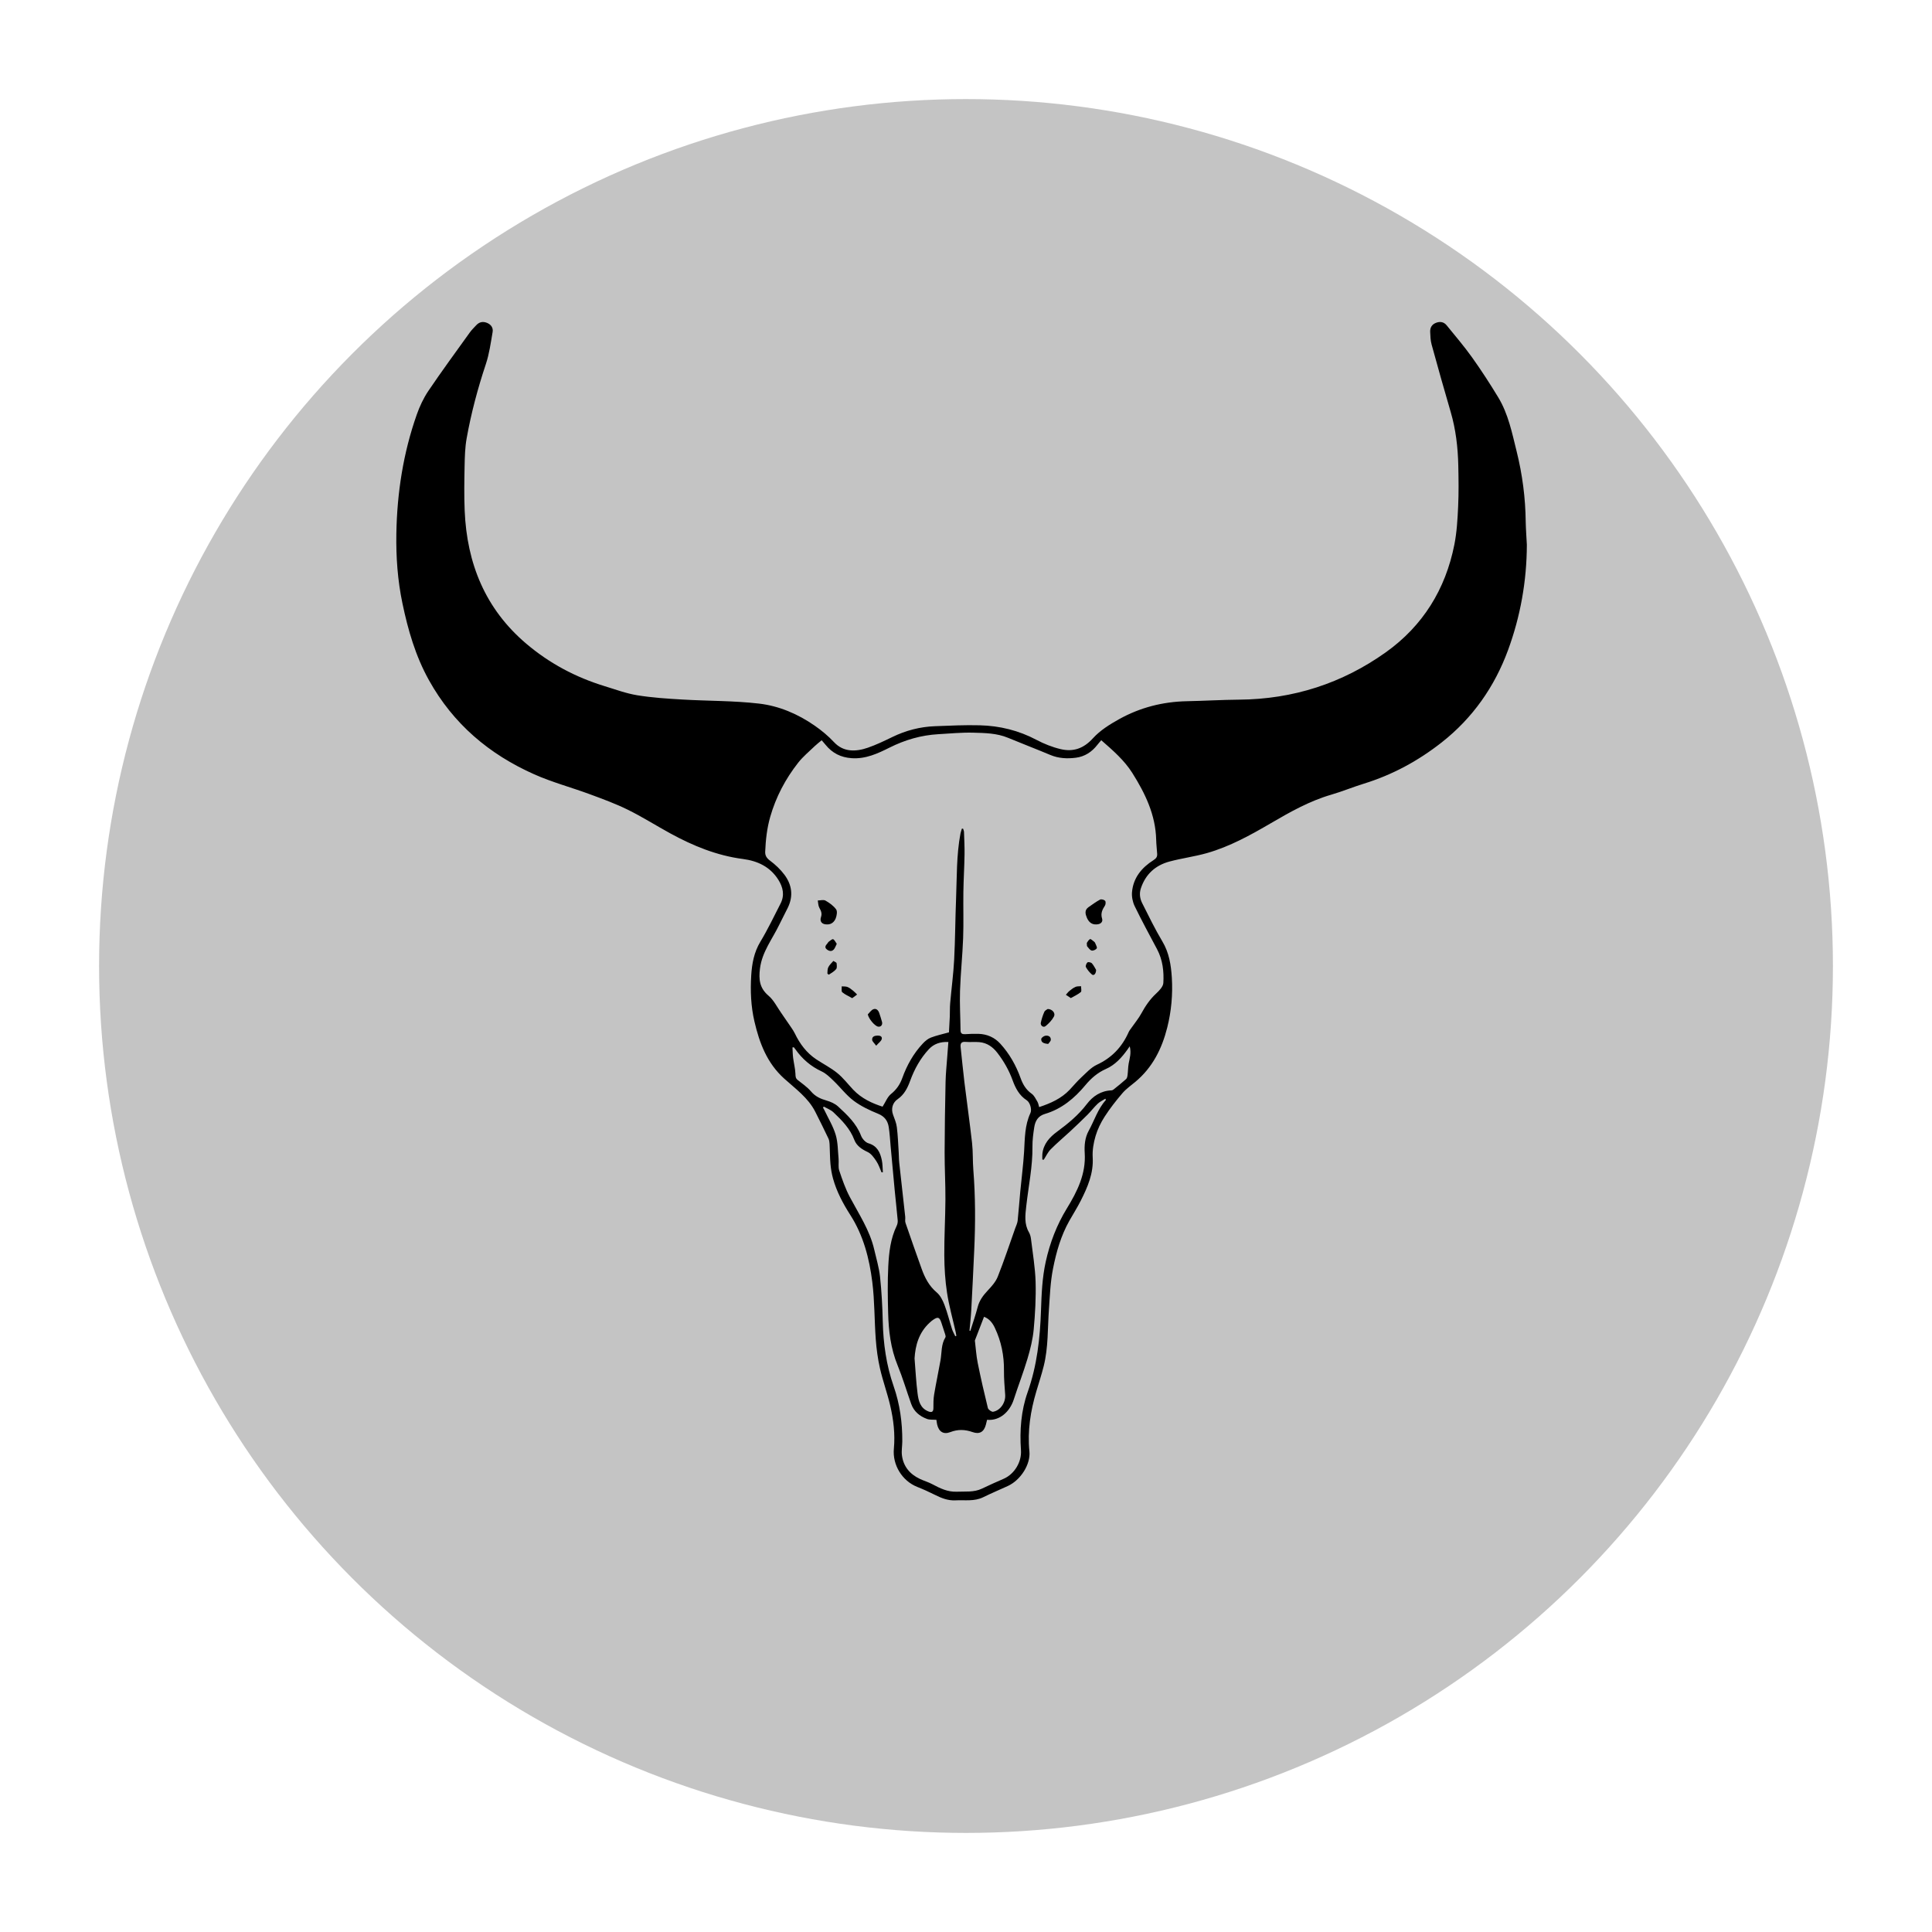 <svg width="78" height="78" viewBox="0 0 78 78" fill="none" xmlns="http://www.w3.org/2000/svg">
<g filter="url(#filter0_d)">
<circle cx="39" cy="35" r="35" fill="#C4C4C4"/>
</g>
<path d="M61.643 21.994C61.639 23.46 61.383 24.89 60.881 26.254C60.339 27.725 59.459 28.987 58.207 29.971C57.257 30.718 56.217 31.282 55.062 31.639C54.62 31.775 54.191 31.954 53.747 32.083C52.87 32.338 52.085 32.781 51.305 33.237C50.483 33.717 49.65 34.178 48.729 34.441C48.234 34.582 47.718 34.648 47.22 34.781C46.651 34.933 46.252 35.289 46.061 35.861C45.99 36.073 46.02 36.278 46.115 36.466C46.377 36.985 46.63 37.51 46.928 38.008C47.202 38.466 47.278 38.962 47.31 39.472C47.351 40.152 47.291 40.825 47.124 41.488C46.908 42.343 46.529 43.101 45.837 43.677C45.659 43.825 45.464 43.961 45.315 44.135C45.058 44.435 44.812 44.749 44.598 45.081C44.442 45.323 44.311 45.592 44.23 45.868C44.149 46.143 44.098 46.442 44.115 46.726C44.153 47.37 43.911 47.924 43.635 48.471C43.494 48.752 43.323 49.018 43.169 49.292C42.832 49.894 42.646 50.543 42.513 51.219C42.405 51.765 42.387 52.312 42.348 52.862C42.293 53.625 42.326 54.397 42.139 55.147C42.053 55.492 41.941 55.831 41.84 56.172C41.605 56.964 41.477 57.768 41.56 58.597C41.612 59.115 41.212 59.754 40.684 59.996C40.355 60.147 40.021 60.286 39.697 60.446C39.335 60.625 38.952 60.553 38.576 60.573C38.273 60.589 38.008 60.483 37.745 60.351C37.512 60.234 37.274 60.126 37.031 60.03C36.419 59.787 36.027 59.141 36.088 58.488C36.143 57.897 36.073 57.311 35.938 56.738C35.82 56.236 35.642 55.749 35.527 55.247C35.439 54.861 35.386 54.464 35.357 54.07C35.3 53.301 35.313 52.524 35.217 51.76C35.098 50.81 34.861 49.884 34.333 49.058C34.038 48.597 33.779 48.114 33.632 47.583C33.579 47.391 33.546 47.191 33.528 46.992C33.504 46.726 33.507 46.458 33.493 46.191C33.489 46.115 33.479 46.033 33.446 45.965C33.273 45.602 33.095 45.241 32.913 44.882C32.624 44.314 32.108 43.952 31.654 43.54C30.966 42.916 30.662 42.113 30.459 41.241C30.315 40.625 30.291 40.003 30.329 39.38C30.358 38.909 30.441 38.446 30.698 38.02C30.998 37.523 31.248 36.996 31.513 36.479C31.685 36.143 31.614 35.82 31.422 35.516C31.091 34.993 30.586 34.757 29.996 34.68C28.942 34.543 27.98 34.149 27.058 33.644C26.485 33.33 25.931 32.979 25.345 32.69C24.852 32.447 24.331 32.257 23.815 32.066C23.069 31.79 22.294 31.584 21.57 31.262C19.751 30.454 18.299 29.228 17.316 27.458C16.773 26.48 16.474 25.44 16.248 24.361C16.053 23.43 15.986 22.492 16.002 21.544C16.03 19.9 16.279 18.291 16.826 16.738C16.943 16.405 17.098 16.073 17.295 15.781C17.834 14.984 18.404 14.208 18.965 13.426C19.041 13.32 19.136 13.228 19.225 13.132C19.348 12.999 19.493 12.967 19.662 13.035C19.829 13.102 19.916 13.239 19.889 13.4C19.814 13.837 19.754 14.282 19.615 14.7C19.288 15.682 19.022 16.678 18.84 17.695C18.774 18.061 18.765 18.44 18.757 18.814C18.745 19.414 18.735 20.015 18.76 20.614C18.849 22.747 19.59 24.585 21.252 25.992C22.185 26.783 23.243 27.345 24.411 27.702C24.847 27.836 25.282 27.997 25.729 28.07C26.33 28.167 26.941 28.207 27.55 28.242C28.581 28.303 29.62 28.287 30.644 28.406C31.453 28.5 32.213 28.825 32.893 29.298C33.175 29.494 33.436 29.711 33.675 29.966C34.053 30.37 34.551 30.355 35.035 30.188C35.376 30.07 35.704 29.912 36.029 29.754C36.571 29.491 37.142 29.342 37.742 29.319C38.347 29.296 38.953 29.266 39.558 29.282C40.362 29.302 41.128 29.49 41.847 29.871C42.154 30.033 42.487 30.165 42.824 30.245C43.333 30.365 43.752 30.218 44.127 29.804C44.415 29.487 44.805 29.244 45.185 29.033C46.028 28.565 46.943 28.33 47.912 28.31C48.619 28.296 49.325 28.253 50.031 28.247C52.205 28.229 54.186 27.591 55.949 26.335C57.446 25.268 58.358 23.792 58.716 21.991C58.816 21.487 58.845 20.966 58.869 20.451C58.895 19.9 58.887 19.346 58.875 18.794C58.859 18.062 58.775 17.338 58.568 16.631C58.303 15.726 58.047 14.819 57.798 13.91C57.753 13.746 57.747 13.57 57.74 13.399C57.734 13.232 57.804 13.101 57.971 13.035C58.141 12.968 58.293 12.996 58.406 13.135C58.754 13.564 59.115 13.985 59.435 14.434C59.807 14.956 60.157 15.496 60.489 16.044C60.895 16.714 61.046 17.481 61.232 18.228C61.463 19.158 61.587 20.105 61.597 21.066C61.603 21.377 61.628 21.686 61.643 21.994ZM44.461 29.885C44.408 29.948 44.352 30.008 44.302 30.073C44.081 30.358 43.793 30.546 43.438 30.591C43.089 30.636 42.741 30.621 42.405 30.48C41.838 30.242 41.263 30.022 40.694 29.786C40.243 29.599 39.765 29.593 39.294 29.58C38.826 29.567 38.357 29.615 37.888 29.641C37.19 29.68 36.538 29.87 35.911 30.184C35.436 30.422 34.951 30.648 34.386 30.61C33.946 30.581 33.601 30.405 33.329 30.068C33.278 30.005 33.223 29.944 33.173 29.886C33.074 29.969 32.984 30.037 32.903 30.114C32.672 30.337 32.42 30.543 32.223 30.794C31.71 31.448 31.327 32.173 31.096 32.978C30.964 33.44 30.913 33.909 30.893 34.384C30.886 34.54 30.951 34.645 31.089 34.747C31.305 34.908 31.508 35.1 31.669 35.315C31.972 35.719 32.035 36.171 31.809 36.641C31.696 36.876 31.57 37.105 31.457 37.341C31.179 37.919 30.766 38.43 30.682 39.103C30.627 39.542 30.664 39.893 31.029 40.201C31.239 40.379 31.369 40.651 31.532 40.883C31.674 41.085 31.813 41.289 31.951 41.494C32 41.567 32.051 41.642 32.089 41.721C32.292 42.145 32.565 42.511 32.962 42.773C33.243 42.958 33.547 43.113 33.806 43.324C34.044 43.518 34.234 43.769 34.446 43.994C34.786 44.352 35.217 44.547 35.632 44.679C35.753 44.49 35.827 44.285 35.972 44.168C36.192 43.991 36.335 43.782 36.427 43.526C36.614 43.006 36.879 42.531 37.259 42.127C37.35 42.03 37.463 41.935 37.585 41.889C37.813 41.802 38.054 41.751 38.312 41.679C38.322 41.486 38.337 41.262 38.346 41.037C38.353 40.859 38.345 40.68 38.361 40.502C38.412 39.917 38.491 39.333 38.522 38.747C38.565 37.928 38.566 37.106 38.599 36.286C38.634 35.408 38.612 34.525 38.776 33.655C38.789 33.586 38.815 33.52 38.835 33.453C38.851 33.455 38.867 33.457 38.883 33.458C38.895 33.501 38.917 33.543 38.919 33.586C38.929 33.889 38.946 34.192 38.941 34.495C38.933 35 38.902 35.505 38.894 36.01C38.885 36.633 38.907 37.257 38.884 37.879C38.858 38.584 38.782 39.287 38.759 39.992C38.741 40.524 38.774 41.058 38.779 41.592C38.78 41.732 38.85 41.759 38.971 41.752C39.149 41.741 39.328 41.733 39.506 41.739C39.853 41.751 40.151 41.88 40.388 42.14C40.757 42.546 41.02 43.014 41.205 43.528C41.295 43.777 41.421 43.996 41.65 44.156C41.753 44.228 41.816 44.365 41.884 44.48C41.921 44.543 41.93 44.622 41.953 44.696C42.422 44.542 42.852 44.349 43.188 43.993C43.343 43.829 43.488 43.653 43.653 43.5C43.853 43.316 44.045 43.098 44.283 42.987C44.887 42.707 45.301 42.269 45.566 41.671C45.594 41.607 45.642 41.551 45.682 41.493C45.816 41.3 45.969 41.117 46.081 40.911C46.242 40.616 46.425 40.346 46.673 40.115C46.799 39.998 46.958 39.836 46.967 39.687C46.995 39.219 46.942 38.752 46.714 38.323C46.408 37.747 46.096 37.173 45.811 36.586C45.729 36.418 45.687 36.205 45.702 36.019C45.752 35.436 46.096 35.026 46.573 34.724C46.681 34.656 46.726 34.587 46.718 34.471C46.705 34.281 46.683 34.092 46.678 33.902C46.654 32.897 46.235 32.033 45.715 31.207C45.387 30.689 44.928 30.293 44.461 29.885ZM45.61 42.242C45.563 42.31 45.543 42.339 45.524 42.366C45.29 42.695 45.02 42.994 44.647 43.158C44.308 43.308 44.047 43.537 43.817 43.814C43.375 44.345 42.859 44.774 42.185 44.973C41.908 45.055 41.796 45.255 41.756 45.507C41.716 45.765 41.68 46.027 41.683 46.287C41.693 47.1 41.522 47.892 41.433 48.693C41.392 49.057 41.345 49.411 41.54 49.749C41.586 49.829 41.613 49.927 41.624 50.02C41.693 50.597 41.793 51.174 41.81 51.752C41.828 52.392 41.792 53.037 41.733 53.675C41.696 54.073 41.597 54.469 41.483 54.853C41.317 55.41 41.106 55.953 40.927 56.506C40.773 56.981 40.374 57.371 39.851 57.321C39.835 57.388 39.819 57.456 39.801 57.524C39.724 57.811 39.546 57.917 39.265 57.817C38.961 57.709 38.67 57.7 38.364 57.819C38.093 57.924 37.904 57.803 37.836 57.515C37.819 57.443 37.813 57.369 37.806 57.323C37.665 57.311 37.534 57.327 37.424 57.286C37.13 57.177 36.896 56.986 36.787 56.679C36.602 56.159 36.446 55.628 36.237 55.118C35.959 54.439 35.876 53.73 35.857 53.01C35.84 52.381 35.83 51.75 35.862 51.122C35.89 50.567 35.952 50.009 36.2 49.494C36.232 49.428 36.249 49.344 36.243 49.271C36.207 48.864 36.16 48.457 36.121 48.05C36.065 47.466 36.013 46.881 35.959 46.297C35.934 46.031 35.922 45.763 35.88 45.5C35.84 45.248 35.712 45.071 35.449 44.964C35.106 44.825 34.76 44.661 34.466 44.441C34.165 44.215 33.932 43.902 33.658 43.639C33.509 43.496 33.355 43.341 33.173 43.256C32.732 43.052 32.386 42.751 32.11 42.36C32.09 42.332 32.068 42.306 32.048 42.28C32.03 42.283 32.012 42.285 31.994 42.288C32.002 42.429 32.003 42.571 32.021 42.711C32.048 42.926 32.105 43.138 32.114 43.353C32.118 43.455 32.117 43.531 32.201 43.599C32.386 43.748 32.589 43.884 32.741 44.062C32.915 44.267 33.124 44.362 33.37 44.432C33.535 44.479 33.711 44.557 33.835 44.671C34.205 45.012 34.574 45.357 34.762 45.849C34.81 45.975 34.939 46.121 35.061 46.157C35.418 46.262 35.536 46.529 35.602 46.84C35.636 46.998 35.631 47.165 35.644 47.327C35.626 47.328 35.608 47.33 35.59 47.331C35.523 47.18 35.473 47.018 35.383 46.883C35.288 46.741 35.175 46.577 35.03 46.51C34.789 46.398 34.581 46.257 34.491 46.019C34.318 45.561 33.99 45.231 33.65 44.908C33.542 44.806 33.389 44.751 33.257 44.675C33.247 44.691 33.238 44.707 33.228 44.723C33.249 44.759 33.272 44.793 33.289 44.831C33.444 45.157 33.637 45.472 33.739 45.815C33.831 46.122 33.825 46.458 33.856 46.783C33.871 46.942 33.834 47.115 33.883 47.26C34.005 47.624 34.132 47.993 34.312 48.331C34.679 49.022 35.119 49.677 35.297 50.456C35.38 50.82 35.491 51.181 35.53 51.55C35.593 52.145 35.625 52.745 35.639 53.344C35.66 54.241 35.783 55.117 36.079 55.967C36.33 56.686 36.432 57.43 36.428 58.189C36.427 58.379 36.39 58.572 36.414 58.758C36.471 59.205 36.733 59.515 37.135 59.706C37.301 59.785 37.481 59.836 37.642 59.922C37.953 60.088 38.263 60.24 38.631 60.224C38.972 60.209 39.318 60.256 39.644 60.1C39.933 59.961 40.225 59.83 40.519 59.703C40.959 59.513 41.253 59.017 41.219 58.548C41.163 57.752 41.223 56.955 41.488 56.208C41.869 55.132 41.99 54.026 42.028 52.902C42.05 52.244 42.076 51.589 42.219 50.94C42.388 50.173 42.663 49.455 43.074 48.784C43.492 48.101 43.846 47.396 43.793 46.552C43.774 46.248 43.799 45.931 43.955 45.65C44.184 45.236 44.32 44.771 44.646 44.411C44.649 44.407 44.64 44.392 44.627 44.357C44.519 44.426 44.404 44.478 44.316 44.561C44.17 44.699 44.048 44.863 43.905 45.005C43.675 45.235 43.44 45.458 43.202 45.68C42.942 45.922 42.668 46.149 42.419 46.402C42.303 46.519 42.231 46.68 42.139 46.821C42.12 46.819 42.101 46.817 42.082 46.815C42.082 46.74 42.076 46.664 42.083 46.589C42.124 46.183 42.375 45.911 42.683 45.685C43.124 45.36 43.541 45.018 43.878 44.574C44.119 44.257 44.448 44.035 44.876 44.021C44.903 44.02 44.934 44.004 44.956 43.987C45.127 43.849 45.3 43.713 45.463 43.566C45.502 43.531 45.516 43.457 45.523 43.399C45.543 43.243 45.54 43.084 45.569 42.93C45.61 42.718 45.679 42.51 45.61 42.242ZM39.141 53.722C39.152 53.726 39.163 53.73 39.175 53.733C39.275 53.412 39.387 53.094 39.471 52.77C39.54 52.505 39.687 52.305 39.87 52.11C40.03 51.94 40.198 51.754 40.282 51.543C40.538 50.899 40.756 50.239 40.988 49.585C41.023 49.486 41.074 49.387 41.085 49.285C41.127 48.896 41.153 48.505 41.19 48.116C41.241 47.573 41.313 47.031 41.346 46.487C41.377 45.959 41.369 45.431 41.601 44.936C41.668 44.794 41.584 44.506 41.453 44.422C41.15 44.227 40.998 43.933 40.88 43.609C40.735 43.21 40.527 42.845 40.268 42.508C40.082 42.266 39.849 42.102 39.542 42.074C39.359 42.057 39.173 42.08 38.99 42.064C38.818 42.049 38.766 42.118 38.783 42.276C38.835 42.748 38.879 43.221 38.936 43.692C39.036 44.51 39.153 45.327 39.245 46.146C39.285 46.505 39.267 46.87 39.296 47.231C39.382 48.311 39.382 49.392 39.332 50.473C39.295 51.285 39.256 52.097 39.212 52.909C39.197 53.179 39.165 53.45 39.141 53.722ZM38.568 53.948C38.582 53.943 38.597 53.938 38.611 53.932C38.603 53.884 38.596 53.835 38.586 53.787C38.466 53.256 38.316 52.729 38.234 52.192C38.158 51.695 38.127 51.187 38.124 50.683C38.119 49.935 38.165 49.186 38.169 48.438C38.173 47.802 38.136 47.167 38.137 46.531C38.139 45.581 38.155 44.631 38.175 43.681C38.182 43.349 38.217 43.018 38.241 42.687C38.255 42.483 38.272 42.28 38.288 42.067C37.957 42.055 37.701 42.144 37.499 42.361C37.155 42.732 36.916 43.166 36.744 43.64C36.639 43.927 36.503 44.196 36.24 44.377C36.035 44.518 35.968 44.762 36.054 45.001C36.114 45.167 36.187 45.335 36.208 45.508C36.25 45.843 36.261 46.182 36.283 46.519C36.292 46.661 36.29 46.804 36.305 46.946C36.383 47.671 36.466 48.396 36.546 49.122C36.555 49.204 36.531 49.294 36.557 49.369C36.77 49.991 36.989 50.612 37.211 51.231C37.341 51.591 37.51 51.92 37.817 52.178C37.962 52.3 38.062 52.499 38.131 52.682C38.253 53.003 38.333 53.339 38.438 53.667C38.47 53.765 38.525 53.855 38.568 53.948ZM39.728 53.162C39.603 53.485 39.482 53.798 39.361 54.112C39.355 54.127 39.361 54.146 39.363 54.164C39.398 54.451 39.416 54.742 39.473 55.025C39.596 55.634 39.734 56.24 39.883 56.844C39.9 56.911 40.033 57.007 40.095 56.996C40.39 56.945 40.602 56.623 40.582 56.317C40.56 55.991 40.529 55.664 40.533 55.338C40.54 54.733 40.425 54.158 40.166 53.612C40.074 53.416 39.949 53.246 39.728 53.162ZM36.923 54.842C36.964 55.344 36.986 55.8 37.044 56.252C37.082 56.551 37.149 56.855 37.488 56.985C37.624 57.037 37.683 56.994 37.684 56.848C37.684 56.665 37.683 56.48 37.713 56.301C37.79 55.84 37.889 55.382 37.97 54.922C38.025 54.61 37.991 54.279 38.169 53.992C38.186 53.965 38.171 53.911 38.16 53.874C38.111 53.716 38.059 53.558 38.006 53.401C37.93 53.174 37.866 53.152 37.669 53.287C37.62 53.32 37.576 53.36 37.532 53.4C37.095 53.801 36.954 54.323 36.923 54.842Z" fill="black"/>
<path d="M33.385 37.321C33.193 37.324 33.083 37.208 33.145 37.027C33.197 36.874 33.146 36.771 33.078 36.647C33.032 36.563 33.035 36.453 33.016 36.355C33.121 36.354 33.248 36.315 33.327 36.36C33.487 36.451 33.65 36.567 33.756 36.713C33.813 36.791 33.783 36.964 33.741 37.074C33.684 37.218 33.567 37.329 33.385 37.321Z" fill="black"/>
<path d="M44.262 37.321C44.065 37.332 43.949 37.211 43.881 37.053C43.819 36.907 43.775 36.743 43.947 36.624C44.1 36.519 44.249 36.406 44.412 36.32C44.461 36.294 44.573 36.322 44.615 36.366C44.648 36.4 44.642 36.511 44.61 36.56C44.505 36.724 44.427 36.874 44.494 37.086C44.539 37.228 44.425 37.32 44.262 37.321Z" fill="black"/>
<path d="M35.035 40.952C35.109 40.881 35.171 40.781 35.259 40.746C35.374 40.7 35.46 40.784 35.498 40.9C35.537 41.018 35.577 41.136 35.609 41.256C35.641 41.377 35.563 41.467 35.452 41.448C35.315 41.424 35.07 41.13 35.035 40.952Z" fill="black"/>
<path d="M42.298 40.736C42.486 40.738 42.622 40.905 42.551 41.039C42.472 41.189 42.343 41.321 42.21 41.429C42.122 41.5 41.996 41.403 42.021 41.288C42.054 41.139 42.1 40.99 42.163 40.85C42.188 40.793 42.27 40.759 42.298 40.736Z" fill="black"/>
<path d="M34.406 40.299C34.256 40.213 34.115 40.154 34.004 40.059C33.961 40.022 33.987 39.903 33.982 39.822C34.061 39.829 34.146 39.819 34.216 39.847C34.3 39.881 34.373 39.943 34.445 40C34.502 40.045 34.551 40.101 34.604 40.152C34.547 40.195 34.489 40.238 34.406 40.299Z" fill="black"/>
<path d="M43.232 40.295C43.145 40.237 43.089 40.199 43.032 40.162C43.081 40.108 43.124 40.048 43.18 40.003C43.256 39.942 43.336 39.88 43.424 39.842C43.489 39.814 43.571 39.823 43.645 39.816C43.644 39.897 43.676 40.018 43.636 40.052C43.521 40.149 43.376 40.212 43.232 40.295Z" fill="black"/>
<path d="M33.644 38.796C33.712 38.839 33.772 38.858 33.775 38.883C33.783 38.964 33.8 39.072 33.758 39.125C33.683 39.218 33.568 39.279 33.467 39.348C33.459 39.353 33.403 39.315 33.404 39.299C33.409 39.214 33.405 39.119 33.442 39.048C33.488 38.955 33.572 38.881 33.644 38.796Z" fill="black"/>
<path d="M44.253 39.158C44.248 39.328 44.154 39.403 44.081 39.34C43.986 39.257 43.9 39.154 43.841 39.044C43.818 39.001 43.859 38.893 43.904 38.855C43.935 38.829 44.049 38.853 44.084 38.893C44.162 38.982 44.214 39.095 44.253 39.158Z" fill="black"/>
<path d="M33.782 38.105C33.736 38.195 33.713 38.278 33.661 38.334C33.572 38.429 33.464 38.399 33.375 38.325C33.28 38.245 33.334 38.169 33.397 38.098C33.42 38.072 33.435 38.035 33.463 38.016C33.519 37.976 33.601 37.903 33.636 37.919C33.697 37.947 33.73 38.033 33.782 38.105Z" fill="black"/>
<path d="M43.877 38.069C43.903 38.035 43.942 37.95 44.007 37.914C44.035 37.898 44.12 37.98 44.176 38.021C44.194 38.034 44.21 38.056 44.217 38.078C44.243 38.149 44.304 38.243 44.279 38.286C44.247 38.341 44.135 38.391 44.074 38.376C44.004 38.359 43.948 38.271 43.893 38.208C43.877 38.191 43.885 38.152 43.877 38.069Z" fill="black"/>
<path d="M35.373 42.218C35.292 42.106 35.215 42.046 35.211 41.981C35.202 41.844 35.313 41.813 35.429 41.809C35.532 41.806 35.629 41.846 35.596 41.955C35.574 42.038 35.477 42.1 35.373 42.218Z" fill="black"/>
<path d="M42.318 42.146C42.139 42.13 42.027 42.086 42.038 41.946C42.042 41.897 42.138 41.827 42.2 41.816C42.312 41.796 42.428 41.84 42.424 41.977C42.422 42.041 42.347 42.103 42.318 42.146Z" fill="black"/>
<defs>
<filter id="filter0_d" x="0" y="0" width="78" height="78" filterUnits="userSpaceOnUse" color-interpolation-filters="sRGB">
<feFlood flood-opacity="0" result="BackgroundImageFix"/>
<feColorMatrix in="SourceAlpha" type="matrix" values="0 0 0 0 0 0 0 0 0 0 0 0 0 0 0 0 0 0 127 0"/>
<feOffset dy="4"/>
<feGaussianBlur stdDeviation="2"/>
<feColorMatrix type="matrix" values="0 0 0 0 0 0 0 0 0 0 0 0 0 0 0 0 0 0 0.25 0"/>
<feBlend mode="normal" in2="BackgroundImageFix" result="effect1_dropShadow"/>
<feBlend mode="normal" in="SourceGraphic" in2="effect1_dropShadow" result="shape"/>
</filter>
</defs>
</svg>
